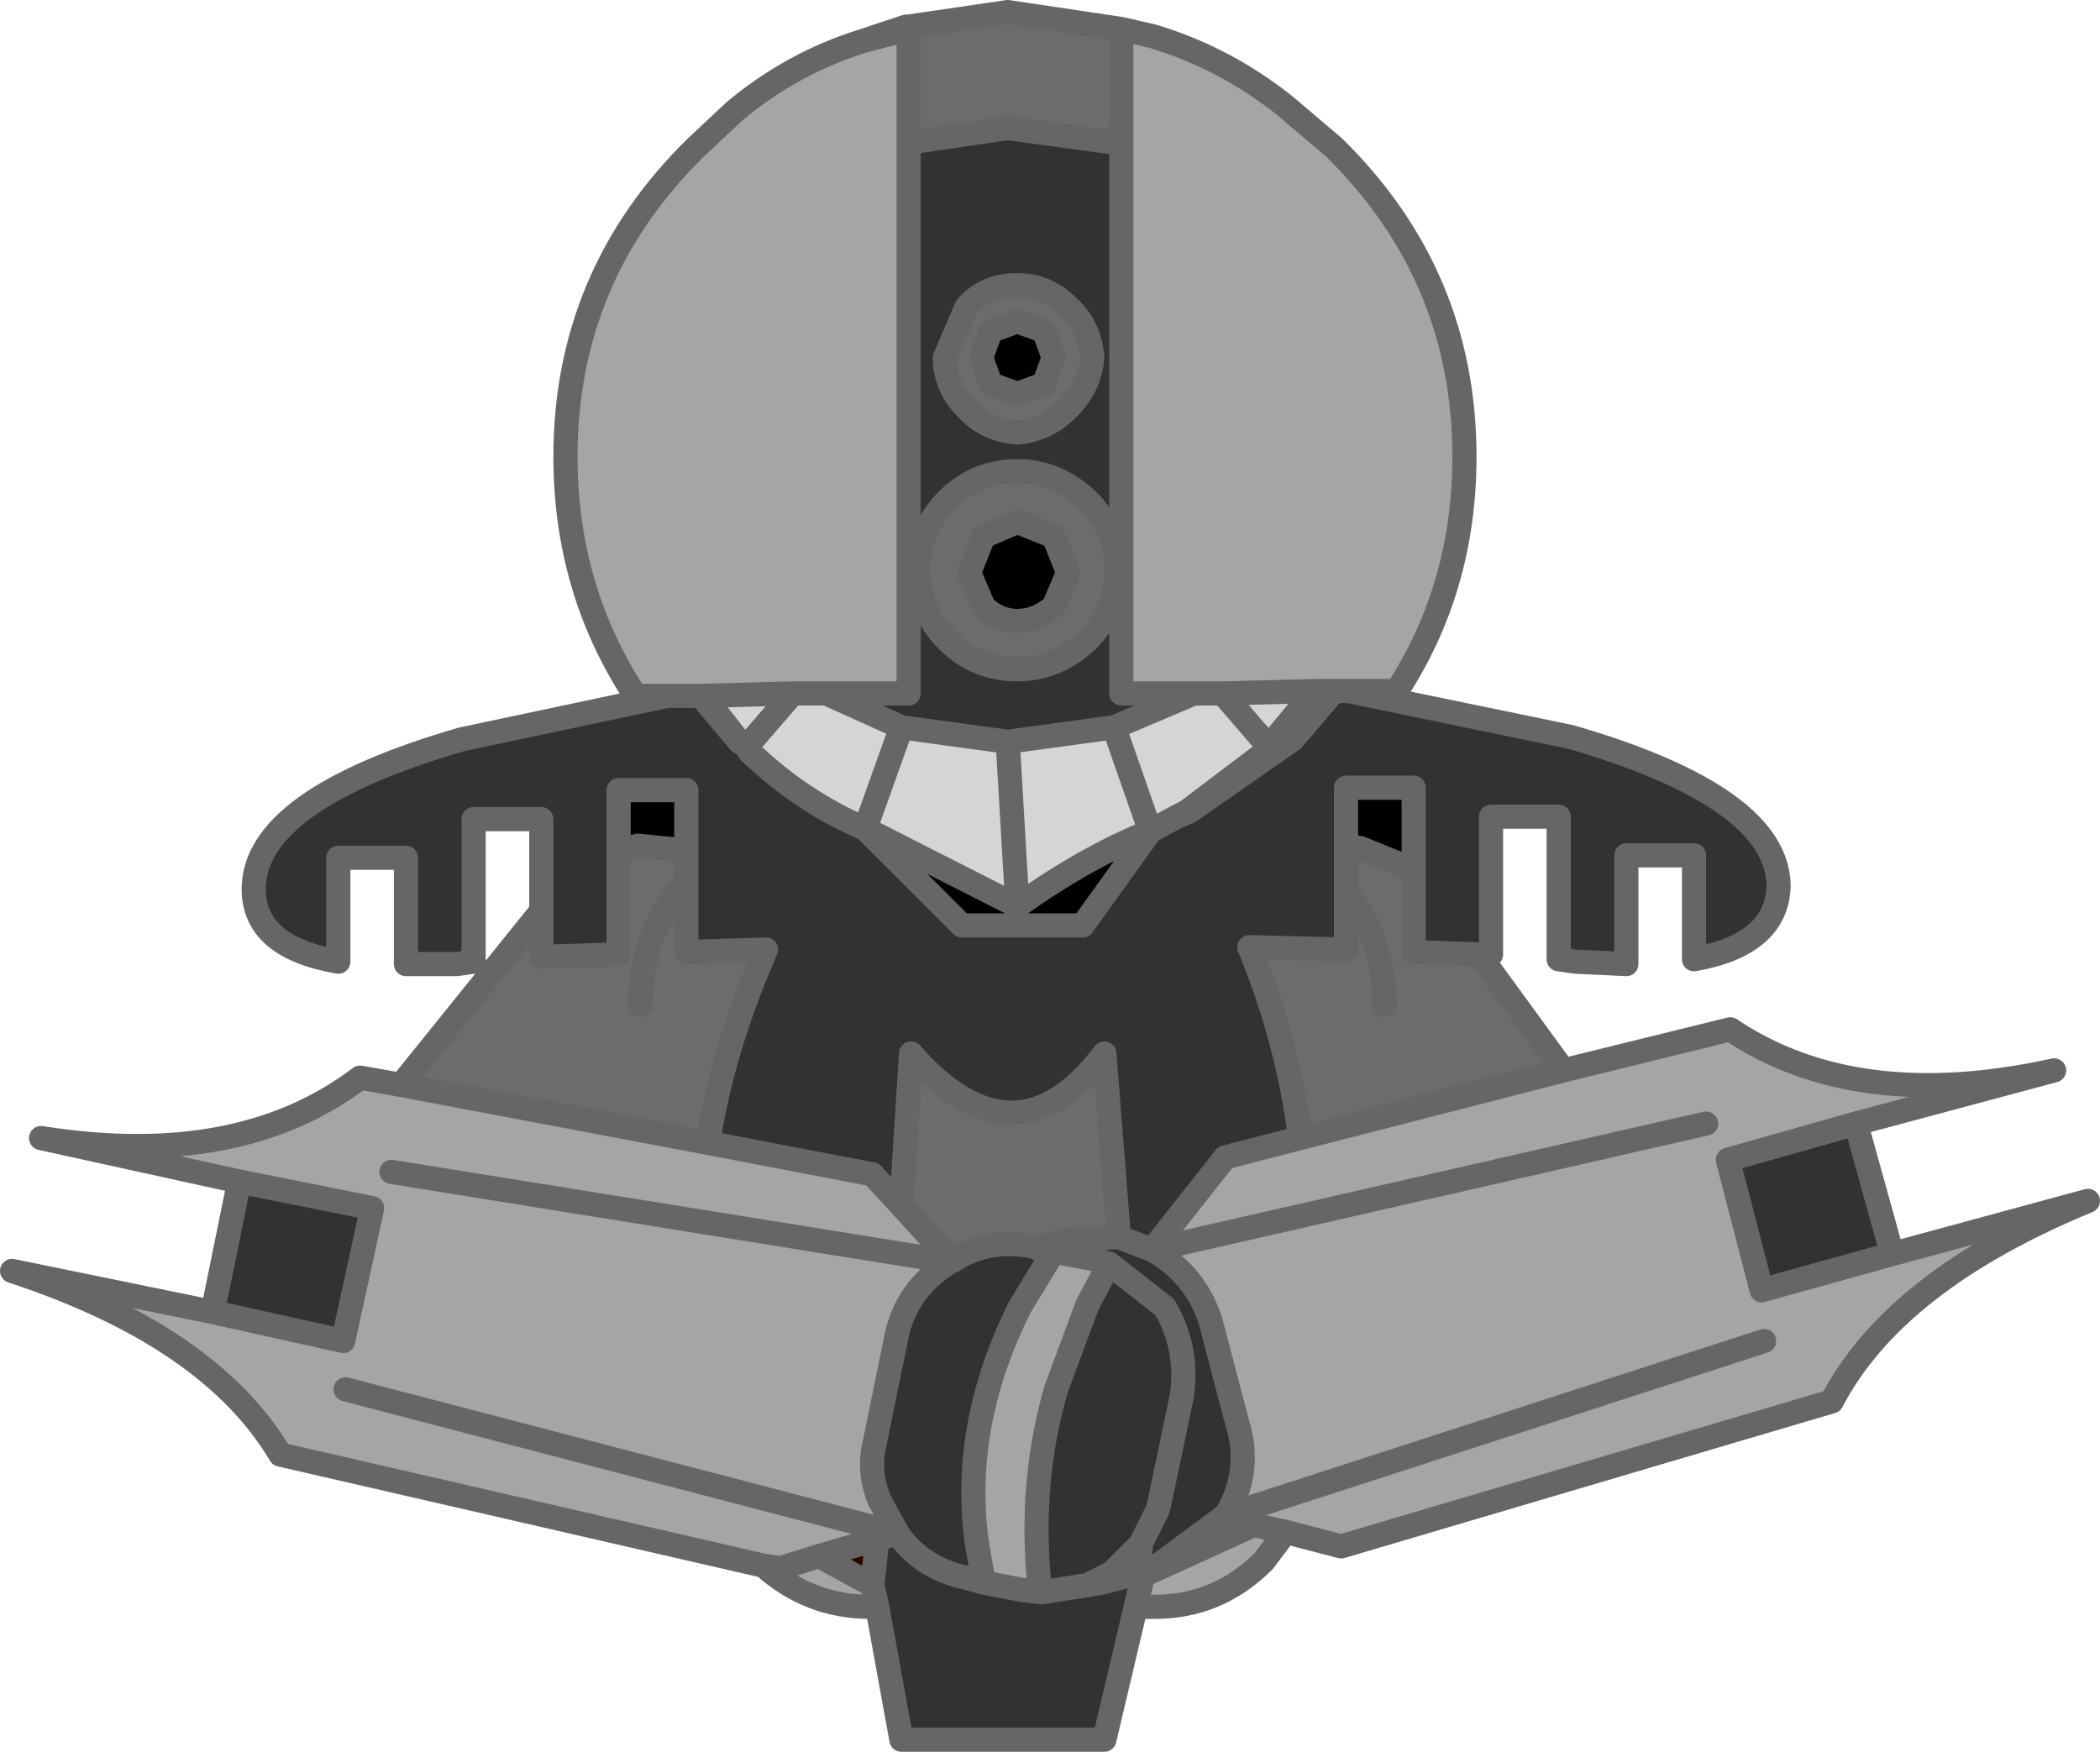 <?xml version="1.0" encoding="UTF-8" standalone="no"?>
<svg xmlns:xlink="http://www.w3.org/1999/xlink" height="36.25px" width="43.45px" xmlns="http://www.w3.org/2000/svg">
  <g transform="matrix(1.0, 0.0, 0.0, 1.0, 20.85, 19.2)">
    <path d="M-2.1 -18.65 L-2.05 -18.65 -2.05 -18.6 -2.1 -18.65" fill="#a30101" fill-rule="evenodd" stroke="none"/>
    <path d="M0.75 -11.25 L0.2 -11.05 -0.35 -11.25 -0.55 -11.8 -0.35 -12.35 0.2 -12.55 0.75 -12.35 0.95 -11.8 0.75 -11.25 M0.95 -8.1 L1.25 -7.35 0.95 -6.65 Q0.6 -6.35 0.2 -6.35 -0.2 -6.35 -0.5 -6.65 L-0.8 -7.35 -0.5 -8.1 0.2 -8.4 0.95 -8.1 M2.95 -2.0 L1.55 -0.05 -0.95 -0.05 -2.95 -2.05 0.2 -0.45 Q1.6 -1.45 2.95 -2.0 M7.0 -1.7 L7.0 -2.9 8.4 -2.9 8.4 -1.2 7.3 -1.65 7.0 -1.7 M-6.65 -1.6 L-7.65 -1.7 -8.05 -1.6 -8.05 -2.85 -6.65 -2.85 -6.65 -1.6" fill="#000000" fill-rule="evenodd" stroke="none"/>
    <path d="M3.5 -2.3 L3.7 -2.4 3.75 -2.4 3.5 -2.3 M-6.65 -0.85 L-6.75 -0.85 -6.65 -0.95 -6.65 -0.85" fill="url(#gradient0)" fill-rule="evenodd" stroke="none"/>
    <path d="M2.8 13.3 L3.1 13.2 4.45 12.2 4.55 12.1 4.55 12.15 4.5 12.15 4.5 12.2 4.45 12.2 4.5 12.15 4.45 12.2 4.5 12.2 4.55 12.2 5.05 12.35 5.0 12.4 2.8 13.4 2.8 13.3 M3.05 6.7 L3.0 6.65 2.95 6.65 3.0 6.65 3.05 6.65 3.05 6.7 M-2.7 12.65 L-2.8 13.6 -3.9 13.0 -2.7 12.65" fill="url(#gradient1)" fill-rule="evenodd" stroke="none"/>
    <path d="M-1.2 6.85 L-1.2 6.9 -1.25 6.9 -1.2 6.85" fill="url(#gradient2)" fill-rule="evenodd" stroke="none"/>
    <path d="M-1.2 6.9 L-1.15 6.9 -1.2 6.9 -1.15 6.9 -1.2 6.9 -1.25 6.95 -1.25 6.9 -1.2 6.9 M-2.3 12.5 L-2.35 12.55 -2.35 12.5 -2.4 12.5 -2.35 12.4 -2.3 12.5 -2.35 12.5 -2.3 12.5" fill="url(#gradient3)" fill-rule="evenodd" stroke="none"/>
    <path d="M0.65 6.65 L0.85 6.55 0.95 6.7 0.65 6.65 M2.75 12.75 L2.75 12.85 2.7 13.35 1.95 13.55 1.65 13.6 2.15 13.35 2.75 12.75" fill="#a50400" fill-rule="evenodd" stroke="none"/>
    <path d="M3.05 6.65 L3.05 6.7 3.05 6.65 3.0 6.65 3.05 6.65 M4.5 12.2 L4.5 12.15 4.55 12.15 4.55 12.2 4.5 12.2" fill="url(#gradient4)" fill-rule="evenodd" stroke="none"/>
    <path d="M7.05 -4.9 L11.65 -3.95 Q15.95 -2.7 15.95 -0.85 15.9 0.35 14.2 0.65 L14.2 -1.5 12.8 -1.5 12.8 0.75 11.75 0.7 11.4 0.65 11.4 -2.3 10.0 -2.3 10.0 0.55 9.75 0.55 8.4 0.5 8.4 -1.2 8.4 -2.9 7.0 -2.9 7.0 -1.7 7.0 -0.75 7.0 0.45 5.0 0.4 Q5.8 2.35 6.05 4.35 L4.5 4.75 3.0 6.65 3.05 6.7 Q3.9 7.2 4.2 8.15 L4.75 10.25 Q5.05 11.2 4.55 12.1 L4.45 12.2 3.1 13.2 2.8 13.3 2.7 13.35 2.8 13.3 2.8 13.4 2.65 14.05 2.0 16.8 -2.2 16.8 -2.7 14.05 -2.8 13.6 -2.7 12.65 -2.35 12.55 -2.3 12.5 -2.35 12.4 -2.65 11.85 Q-2.9 11.25 -2.75 10.65 L-2.3 8.45 Q-2.1 7.5 -1.25 6.95 L-1.2 6.9 -1.15 6.9 Q-0.4 6.4 0.55 6.6 L0.65 6.65 0.95 6.7 0.85 6.55 1.25 6.45 2.3 6.4 2.0 2.6 Q0.15 5.05 -2.0 2.6 L-2.2 5.75 -2.8 5.1 -6.2 4.45 Q-5.9 2.5 -5.0 0.45 L-6.65 0.5 -6.65 -0.85 -6.65 -0.95 -6.65 -1.6 -6.65 -2.85 -8.05 -2.85 -8.05 -1.6 -8.05 0.55 -9.65 0.6 -9.65 -0.35 -9.65 -2.25 -11.05 -2.25 -11.05 0.7 -11.4 0.75 -12.45 0.75 -12.45 -1.45 -13.85 -1.45 -13.85 0.7 Q-15.6 0.4 -15.6 -0.8 -15.6 -2.65 -11.3 -3.9 L-7.05 -4.8 -6.65 -4.8 -6.45 -4.8 -6.35 -4.8 -5.55 -3.85 -5.4 -3.75 -5.35 -3.65 Q-4.25 -2.6 -2.95 -2.05 L-0.95 -0.05 1.55 -0.05 2.95 -2.0 3.5 -2.3 3.75 -2.4 5.9 -3.9 6.75 -4.9 7.05 -4.9 M17.55 4.05 L18.3 6.75 15.6 7.5 14.9 4.8 17.55 4.05 M-16.45 7.95 L-15.9 5.25 -13.15 5.8 -13.75 8.55 -16.45 7.95 M-2.05 -16.25 L0.0 -16.55 2.2 -16.25 2.35 -16.2 2.35 -4.85 3.85 -4.85 2.2 -4.15 0.0 -3.85 -2.2 -4.15 -3.75 -4.85 -2.05 -4.85 -2.05 -16.25 M1.25 -12.85 Q0.8 -13.3 0.2 -13.3 -0.45 -13.3 -0.85 -12.85 L-1.3 -11.8 Q-1.3 -11.2 -0.85 -10.75 -0.45 -10.3 0.2 -10.25 0.8 -10.3 1.25 -10.75 1.7 -11.2 1.75 -11.8 1.7 -12.45 1.25 -12.85 M2.25 -7.4 Q2.25 -8.25 1.65 -8.85 1.0 -9.45 0.2 -9.45 -0.65 -9.45 -1.25 -8.85 -1.85 -8.25 -1.85 -7.4 -1.85 -6.55 -1.25 -5.95 -0.65 -5.35 0.2 -5.35 1.0 -5.35 1.65 -5.95 2.25 -6.55 2.25 -7.4 M2.1 6.95 L1.75 6.85 0.95 6.7 0.25 7.85 Q-0.95 10.25 -0.65 12.65 L-0.5 13.55 0.3 13.7 0.7 13.75 0.65 13.55 Q0.45 11.45 1.0 9.55 L1.65 7.8 2.1 6.95 3.25 7.85 Q3.75 8.7 3.6 9.7 L3.15 11.85 3.1 12.05 2.75 12.75 3.1 12.05 3.15 11.85 3.6 9.7 Q3.75 8.7 3.25 7.85 L2.1 6.95 M2.7 13.35 L2.75 12.85 2.75 12.75 2.15 13.35 1.65 13.6 0.7 13.75 1.65 13.6 1.95 13.55 2.7 13.35 M2.95 6.65 L3.0 6.65 2.95 6.65 2.3 6.4 2.95 6.65 M-2.3 12.5 Q-1.8 13.25 -0.85 13.45 L-0.5 13.55 -0.85 13.45 Q-1.8 13.25 -2.3 12.5" fill="#323232" fill-rule="evenodd" stroke="none"/>
    <path d="M-2.05 -18.65 L0.0 -18.95 2.35 -18.6 2.35 -16.55 2.2 -16.25 0.0 -16.55 -2.05 -16.25 -2.05 -18.6 -2.05 -18.65 M9.75 0.55 L11.5 2.95 6.05 4.35 Q5.8 2.35 5.0 0.4 L7.0 0.45 7.0 -0.75 7.0 -1.7 7.3 -1.65 8.4 -1.2 8.4 0.5 9.75 0.55 M-12.55 3.25 L-9.65 -0.35 -9.65 0.6 -8.05 0.55 -8.05 -1.6 -7.65 -1.7 -6.65 -1.6 -6.65 -0.95 -6.75 -0.85 -6.65 -0.85 -6.65 0.5 -5.0 0.45 Q-5.9 2.5 -6.2 4.45 L-12.55 3.25 M1.25 -12.85 Q1.7 -12.45 1.75 -11.8 1.7 -11.2 1.25 -10.75 0.8 -10.3 0.2 -10.25 -0.45 -10.3 -0.85 -10.75 -1.3 -11.2 -1.3 -11.8 L-0.85 -12.85 Q-0.45 -13.3 0.2 -13.3 0.8 -13.3 1.25 -12.85 M0.95 -8.1 L0.2 -8.4 -0.5 -8.1 -0.8 -7.35 -0.5 -6.65 Q-0.2 -6.35 0.2 -6.35 0.6 -6.35 0.95 -6.65 L1.25 -7.35 0.95 -8.1 M0.75 -11.25 L0.95 -11.8 0.75 -12.35 0.2 -12.55 -0.35 -12.35 -0.55 -11.8 -0.35 -11.25 0.2 -11.05 0.75 -11.25 M2.25 -7.4 Q2.25 -6.55 1.65 -5.95 1.0 -5.35 0.2 -5.35 -0.65 -5.35 -1.25 -5.95 -1.85 -6.55 -1.85 -7.4 -1.85 -8.25 -1.25 -8.85 -0.65 -9.45 0.2 -9.45 1.0 -9.45 1.65 -8.85 2.25 -8.25 2.25 -7.4 M7.8 1.6 Q7.8 0.25 7.0 -0.75 7.8 0.25 7.8 1.6 M-7.6 1.6 Q-7.6 0.2 -6.75 -0.85 -7.6 0.2 -7.6 1.6 M-2.2 5.75 L-2.0 2.6 Q0.15 5.05 2.0 2.6 L2.3 6.4 1.25 6.45 0.85 6.55 0.65 6.65 0.55 6.6 Q-0.4 6.4 -1.15 6.9 L-1.2 6.9 -1.2 6.85 -2.2 5.75" fill="#6c6c6c" fill-rule="evenodd" stroke="none"/>
    <path d="M2.35 -18.6 L3.0 -18.45 Q4.5 -18.0 5.75 -17.0 L6.75 -16.15 Q9.45 -13.5 9.45 -9.75 9.45 -7.05 8.05 -4.9 L7.05 -4.9 6.75 -4.9 6.35 -4.9 4.45 -4.85 3.85 -4.85 2.35 -4.85 2.35 -16.2 2.35 -16.55 2.35 -18.6 M11.5 2.95 L14.95 2.1 Q17.55 3.85 21.65 2.95 L17.55 4.05 14.9 4.8 15.6 7.5 18.3 6.75 22.35 5.65 Q18.35 7.3 17.05 9.8 L6.9 12.8 5.75 12.5 5.3 13.1 Q4.35 14.05 3.05 14.05 L2.65 14.05 2.8 13.4 5.0 12.4 5.05 12.35 4.55 12.2 4.55 12.15 4.55 12.1 Q5.05 11.2 4.75 10.25 L4.2 8.15 Q3.9 7.2 3.05 6.7 L3.05 6.65 14.45 4.05 3.05 6.65 3.0 6.65 4.5 4.75 6.05 4.35 11.5 2.95 M-2.7 14.05 L-2.85 14.05 Q-4.1 14.05 -5.05 13.2 L-15.05 10.9 Q-16.5 8.45 -20.6 7.1 L-16.45 7.95 -13.75 8.55 -13.15 5.8 -15.9 5.25 -20.0 4.35 Q-15.9 5.0 -13.4 3.1 L-12.55 3.25 -6.2 4.45 -2.8 5.1 -2.2 5.75 -1.2 6.85 -1.25 6.9 -1.25 6.95 Q-2.1 7.5 -2.3 8.45 L-2.75 10.65 Q-2.9 11.25 -2.65 11.85 L-2.35 12.4 -2.4 12.5 -2.35 12.5 -2.35 12.55 -2.7 12.65 -3.9 13.0 -2.8 13.6 -2.7 14.05 M-7.05 -4.8 L-7.7 -4.8 Q-9.15 -7.0 -9.15 -9.75 -9.15 -13.5 -6.45 -16.15 L-5.65 -16.9 Q-4.45 -17.9 -3.0 -18.35 L-2.05 -18.6 -2.05 -16.25 -2.05 -4.85 -3.75 -4.85 -4.45 -4.85 -6.3 -4.8 -6.35 -4.8 -6.45 -4.8 -6.65 -4.8 -7.05 -4.8 M0.95 6.7 L1.75 6.85 2.1 6.95 1.65 7.8 1.0 9.55 Q0.45 11.45 0.65 13.55 L0.7 13.75 0.3 13.7 -0.5 13.55 -0.65 12.65 Q-0.95 10.25 0.25 7.85 L0.95 6.7 M-12.75 5.05 L-1.25 6.9 -12.75 5.05 M-13.7 9.55 L-2.4 12.5 -13.7 9.55 M-3.9 13.0 L-4.7 13.25 -5.05 13.2 -4.7 13.25 -3.9 13.0 M15.65 8.55 L4.55 12.15 15.65 8.55 M5.05 12.35 L5.75 12.5 5.05 12.35" fill="#a5a5a5" fill-rule="evenodd" stroke="none"/>
    <path d="M3.85 -4.85 L4.45 -4.85 5.4 -3.75 4.45 -4.85 6.35 -4.9 5.4 -3.75 5.35 -3.65 3.7 -2.4 3.5 -2.3 2.95 -2.0 2.2 -4.15 2.95 -2.0 Q1.6 -1.45 0.2 -0.45 L-2.95 -2.05 Q-4.25 -2.6 -5.35 -3.65 L-5.4 -3.75 -5.55 -3.85 -6.3 -4.8 -4.45 -4.85 -3.75 -4.85 -2.2 -4.15 0.0 -3.85 2.2 -4.15 3.85 -4.85 M0.0 -3.85 L0.2 -0.45 0.0 -3.85 M-2.2 -4.15 L-2.95 -2.05 -2.2 -4.15 M-5.4 -3.75 L-4.45 -4.85 -5.4 -3.75" fill="#d5d5d5" fill-rule="evenodd" stroke="none"/>
    <path d="M-2.05 -18.65 L0.0 -18.95 2.35 -18.6 3.0 -18.45 Q4.5 -18.0 5.75 -17.0 L6.75 -16.15 Q9.45 -13.5 9.45 -9.75 9.45 -7.05 8.05 -4.9 L7.05 -4.9 11.65 -3.95 Q15.95 -2.7 15.95 -0.85 15.9 0.35 14.2 0.65 L14.2 -1.5 12.8 -1.5 12.8 0.75 11.75 0.7 11.4 0.65 11.4 -2.3 10.0 -2.3 10.0 0.55 9.75 0.55 11.5 2.95 14.95 2.1 Q17.55 3.85 21.65 2.95 L17.55 4.05 18.3 6.75 22.35 5.65 Q18.35 7.3 17.05 9.8 L6.9 12.8 5.75 12.5 5.3 13.1 Q4.35 14.05 3.05 14.05 L2.65 14.05 2.0 16.8 -2.2 16.8 -2.7 14.05 -2.85 14.05 Q-4.1 14.05 -5.05 13.2 L-15.05 10.9 Q-16.5 8.45 -20.6 7.1 L-16.45 7.95 -15.9 5.25 -20.0 4.35 Q-15.9 5.0 -13.4 3.1 L-12.55 3.25 -9.65 -0.35 -9.65 -2.25 -11.05 -2.25 -11.05 0.7 -11.4 0.75 -12.45 0.75 -12.45 -1.45 -13.85 -1.45 -13.85 0.7 Q-15.6 0.4 -15.6 -0.8 -15.6 -2.65 -11.3 -3.9 L-7.05 -4.8 -7.7 -4.8 Q-9.15 -7.0 -9.15 -9.75 -9.15 -13.5 -6.45 -16.15 L-5.65 -16.9 Q-4.45 -17.9 -3.0 -18.35 L-2.1 -18.65 M-2.05 -18.6 L-2.05 -16.25 0.0 -16.55 2.2 -16.25 2.35 -16.55 2.35 -18.6 M2.2 -16.25 L2.35 -16.2 2.35 -16.55 M1.25 -12.85 Q1.7 -12.45 1.75 -11.8 1.7 -11.2 1.25 -10.75 0.8 -10.3 0.2 -10.25 -0.45 -10.3 -0.85 -10.75 -1.3 -11.2 -1.3 -11.8 L-0.85 -12.85 Q-0.45 -13.3 0.2 -13.3 0.8 -13.3 1.25 -12.85 M0.75 -11.25 L0.2 -11.05 -0.35 -11.25 -0.55 -11.8 -0.35 -12.35 0.2 -12.55 0.75 -12.35 0.95 -11.8 0.75 -11.25 M0.95 -8.1 L1.25 -7.35 0.95 -6.65 Q0.6 -6.35 0.2 -6.35 -0.2 -6.35 -0.5 -6.65 L-0.8 -7.35 -0.5 -8.1 0.2 -8.4 0.95 -8.1 M2.25 -7.4 Q2.25 -6.55 1.65 -5.95 1.0 -5.35 0.2 -5.35 -0.65 -5.35 -1.25 -5.95 -1.85 -6.55 -1.85 -7.4 -1.85 -8.25 -1.25 -8.85 -0.65 -9.45 0.2 -9.45 1.0 -9.45 1.65 -8.85 2.25 -8.25 2.25 -7.4 M4.45 -4.85 L3.85 -4.85 2.2 -4.15 2.95 -2.0 3.5 -2.3 3.7 -2.4 5.35 -3.65 5.4 -3.75 4.45 -4.85 6.35 -4.9 6.75 -4.9 7.05 -4.9 M-3.75 -4.85 L-2.2 -4.15 0.0 -3.85 2.2 -4.15 M3.5 -2.3 L3.75 -2.4 3.7 -2.4 M2.95 -2.0 L1.55 -0.05 -0.95 -0.05 -2.95 -2.05 Q-4.25 -2.6 -5.35 -3.65 L-5.4 -3.75 -5.55 -3.85 -6.35 -4.8 -6.45 -4.8 -6.65 -4.8 -7.05 -4.8 M0.2 -0.45 L0.0 -3.85 M2.95 -2.0 Q1.6 -1.45 0.2 -0.45 L-2.95 -2.05 -2.2 -4.15 M2.35 -16.2 L2.35 -4.85 3.85 -4.85 M3.75 -2.4 L5.9 -3.9 6.75 -4.9 M6.35 -4.9 L5.4 -3.75 M8.4 -1.2 L8.4 -2.9 7.0 -2.9 7.0 -1.7 7.3 -1.65 8.4 -1.2 8.4 0.5 9.75 0.55 M7.0 -1.7 L7.0 -0.75 Q7.8 0.25 7.8 1.6 M-2.05 -18.6 L-3.0 -18.35 M-6.3 -4.8 L-6.35 -4.8 M-5.55 -3.85 L-6.3 -4.8 -4.45 -4.85 -3.75 -4.85 -2.05 -4.85 -2.05 -16.25 M-6.65 -1.6 L-7.65 -1.7 -8.05 -1.6 -8.05 0.55 -9.65 0.6 -9.65 -0.35 M-6.65 -1.6 L-6.65 -2.85 -8.05 -2.85 -8.05 -1.6 M-6.65 -0.85 L-6.65 -0.95 -6.75 -0.85 Q-7.6 0.2 -7.6 1.6 M-6.65 -0.95 L-6.65 -1.6 M-4.45 -4.85 L-5.4 -3.75 M0.85 6.55 L1.25 6.45 2.3 6.4 2.0 2.6 Q0.15 5.05 -2.0 2.6 L-2.2 5.75 -1.2 6.85 -1.2 6.9 -1.15 6.9 Q-0.4 6.4 0.55 6.6 L0.65 6.65 0.85 6.55 0.95 6.7 1.75 6.85 2.1 6.95 3.25 7.85 Q3.75 8.7 3.6 9.7 L3.15 11.85 3.1 12.05 2.75 12.75 2.75 12.85 2.7 13.35 2.8 13.3 3.1 13.2 4.45 12.2 4.55 12.1 Q5.05 11.2 4.75 10.25 L4.2 8.15 Q3.9 7.2 3.05 6.7 L3.0 6.65 2.95 6.65 2.3 6.4 M-2.2 5.75 L-2.8 5.1 -6.2 4.45 -12.55 3.25 M-1.25 6.95 L-1.2 6.9 -1.25 6.9 -12.75 5.05 M-1.2 6.9 L-1.15 6.9 -1.2 6.9 M-2.35 12.4 L-2.65 11.85 Q-2.9 11.25 -2.75 10.65 L-2.3 8.45 Q-2.1 7.5 -1.25 6.95 M-6.2 4.45 Q-5.9 2.5 -5.0 0.45 L-6.65 0.5 -6.65 -0.85 M-15.9 5.25 L-13.15 5.8 -13.75 8.55 -16.45 7.95 M0.95 6.7 L0.25 7.85 Q-0.95 10.25 -0.65 12.65 L-0.5 13.55 0.3 13.7 0.7 13.75 0.65 13.55 Q0.45 11.45 1.0 9.55 L1.65 7.8 2.1 6.95 M-0.5 13.55 L-0.85 13.45 Q-1.8 13.25 -2.3 12.5 L-2.35 12.55 -2.7 12.65 -2.8 13.6 -2.7 14.05 M-2.3 12.5 L-2.35 12.4 M-2.4 12.5 L-2.35 12.5 -2.3 12.5 M-2.7 12.65 L-3.9 13.0 -2.8 13.6 M-5.05 13.2 L-4.7 13.25 -3.9 13.0 M-2.4 12.5 L-13.7 9.55 M17.55 4.05 L14.9 4.8 15.6 7.5 18.3 6.75 M3.0 6.65 L2.95 6.65 M3.05 6.65 L3.0 6.65 4.5 4.75 6.05 4.35 11.5 2.95 M3.05 6.65 L14.45 4.05 M0.65 6.65 L0.95 6.7 M4.5 12.15 L4.45 12.2 4.5 12.2 4.55 12.2 5.05 12.35 5.0 12.4 2.8 13.4 2.8 13.3 M4.55 12.15 L4.5 12.15 M4.55 12.15 L15.65 8.55 M7.0 -0.75 L7.0 0.45 5.0 0.4 Q5.8 2.35 6.05 4.35 M2.65 14.05 L2.8 13.4 M1.65 13.6 L0.7 13.75 M1.65 13.6 L2.15 13.35 2.75 12.75 M2.7 13.35 L1.95 13.55 1.65 13.6 M5.75 12.5 L5.05 12.35" fill="none" stroke="#666666" stroke-linecap="round" stroke-linejoin="round" stroke-width="0.5"/>
  </g>
  <defs>
    <radialGradient cx="0" cy="0" gradientTransform="matrix(0.025, 0.0, 0.0, 0.025, -4.8, -0.2)" gradientUnits="userSpaceOnUse" id="gradient0" r="819.2" spreadMethod="pad">
      <stop offset="0.0" stop-color="#fe7070"/>
      <stop offset="0.553" stop-color="#b80101"/>
      <stop offset="1.0" stop-color="#290101"/>
    </radialGradient>
    <radialGradient cx="0" cy="0" gradientTransform="matrix(0.018, 0.0, 0.0, 0.018, -2.6, 0.6)" gradientUnits="userSpaceOnUse" id="gradient1" r="819.2" spreadMethod="pad">
      <stop offset="0.051" stop-color="#630000"/>
      <stop offset="1.0" stop-color="#290101"/>
    </radialGradient>
    <radialGradient cx="0" cy="0" gradientTransform="matrix(-0.002, 0.009, -0.009, -0.002, -7.5, 6.95)" gradientUnits="userSpaceOnUse" id="gradient2" r="819.2" spreadMethod="pad">
      <stop offset="0.055" stop-color="#fea5a5"/>
      <stop offset="0.525" stop-color="#ce0000"/>
      <stop offset="1.0" stop-color="#780101"/>
    </radialGradient>
    <linearGradient gradientTransform="matrix(0.003, 0.002, -0.005, 0.007, -0.4, 8.25)" gradientUnits="userSpaceOnUse" id="gradient3" spreadMethod="pad" x1="-819.2" x2="819.2">
      <stop offset="0.051" stop-color="#b80101"/>
      <stop offset="1.0" stop-color="#290101"/>
    </linearGradient>
    <radialGradient cx="0" cy="0" gradientTransform="matrix(0.002, 0.009, 0.009, -0.002, 9.3, 6.35)" gradientUnits="userSpaceOnUse" id="gradient4" r="819.2" spreadMethod="pad">
      <stop offset="0.055" stop-color="#fea5a5"/>
      <stop offset="0.525" stop-color="#ce0000"/>
      <stop offset="1.0" stop-color="#780101"/>
    </radialGradient>
  </defs>
</svg>
